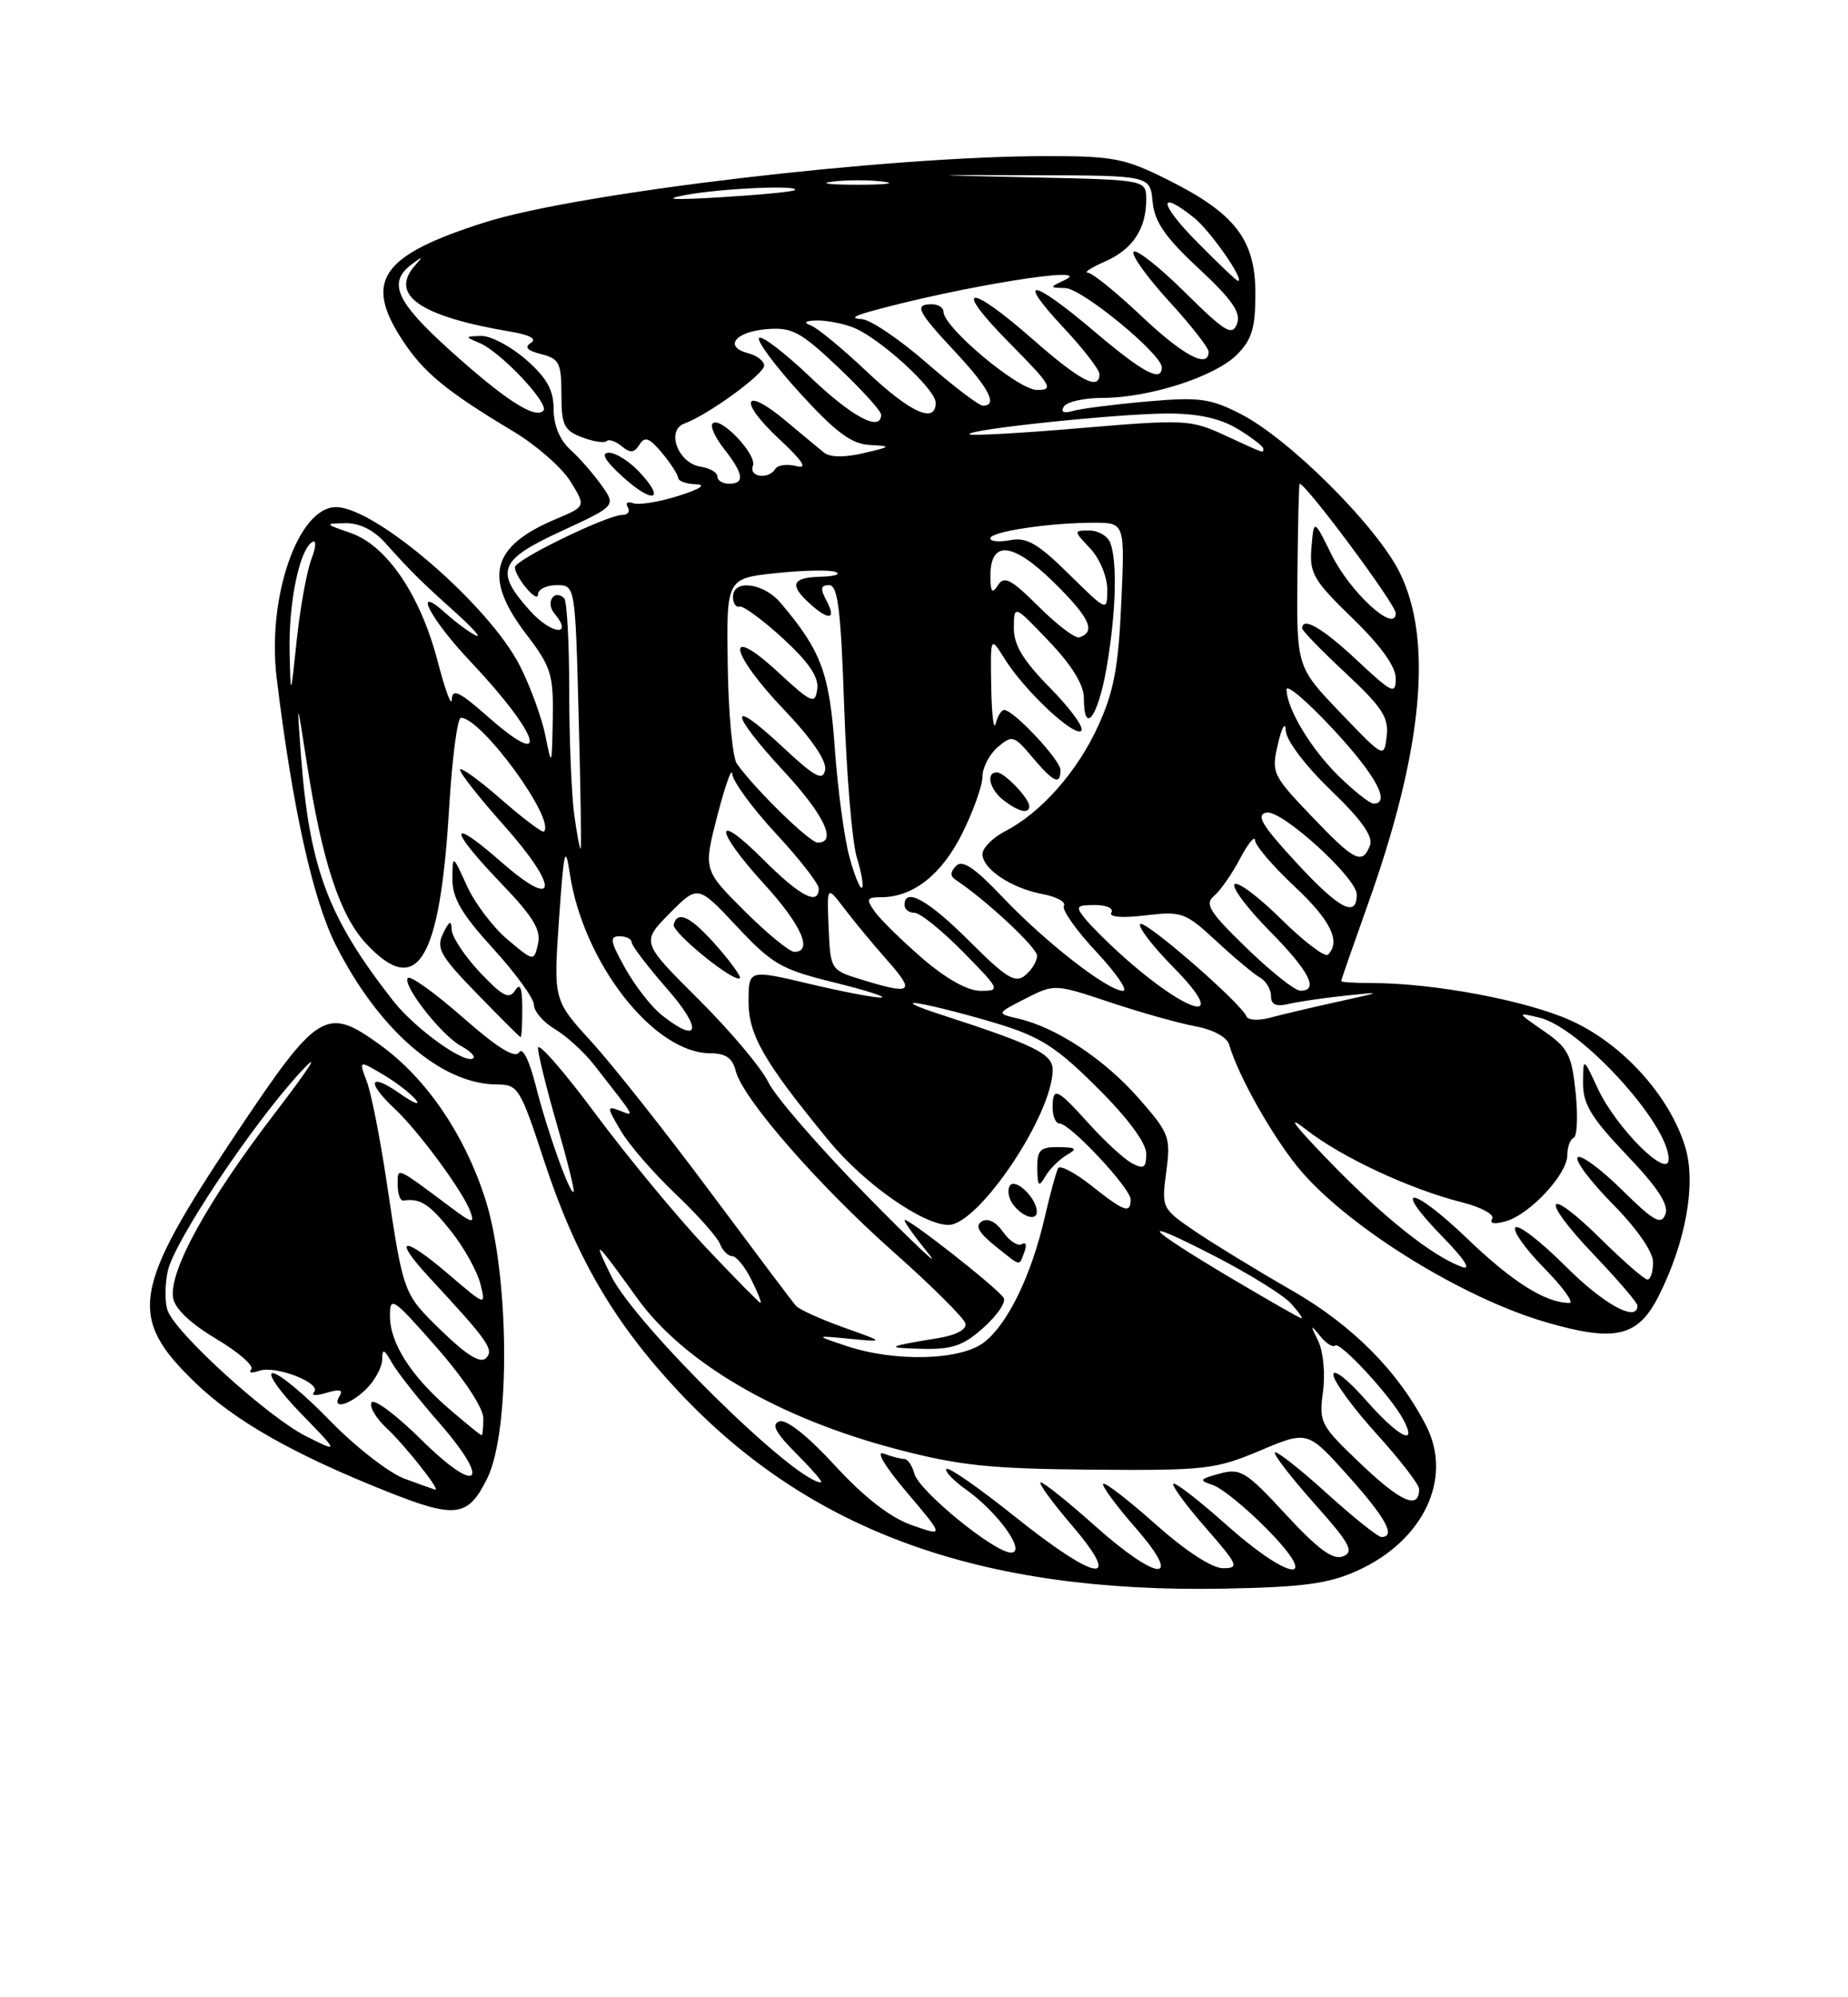 <?xml version="1.0" encoding="UTF-8" standalone="no"?>
<!DOCTYPE svg PUBLIC "-//W3C//DTD SVG 1.1//EN" "http://www.w3.org/Graphics/SVG/1.1/DTD/svg11.dtd" >
<svg xmlns="http://www.w3.org/2000/svg" xmlns:xlink="http://www.w3.org/1999/xlink" version="1.1" viewBox="0 0 237 256">
 <g >
 <path fill="currentColor"
d=" M 174.03 201.34 C 182.57 197.50 186.38 189.48 182.87 182.68 C 179.29 175.73 173.44 169.85 165.65 165.38 C 161.17 162.81 155.58 159.39 153.22 157.79 C 148.99 154.90 148.95 154.82 149.57 150.18 C 150.16 145.74 149.98 145.26 146.00 140.73 C 141.61 135.75 135.49 131.70 130.63 130.57 C 127.77 129.90 127.77 129.90 131.50 128.00 C 135.23 126.10 135.26 126.10 142.37 128.47 C 146.29 129.78 151.22 131.16 153.33 131.55 C 155.57 131.96 157.35 132.93 157.63 133.88 C 158.84 138.08 163.61 146.41 167.04 150.31 C 173.53 157.69 187.77 166.42 198.26 169.47 C 207.13 172.05 210.06 171.37 212.71 166.13 C 216.20 159.21 217.54 151.75 216.14 147.06 C 214.17 140.50 208.06 133.74 201.38 130.77 C 195.65 128.21 183.84 126.00 175.93 126.00 C 173.77 126.00 172.00 125.89 172.00 125.75 C 172.00 125.61 173.54 121.19 175.42 115.92 C 182.46 96.23 183.82 82.04 179.49 73.35 C 176.50 67.36 165.31 56.22 159.09 53.05 C 155.20 51.06 153.77 50.87 147.09 51.46 C 142.92 51.83 138.66 52.37 137.62 52.67 C 136.41 53.02 135.99 52.82 136.43 52.11 C 136.81 51.50 139.03 51.00 141.38 51.00 C 147.35 51.00 155.80 48.29 158.62 45.47 C 160.55 43.54 161.00 42.05 161.00 37.62 C 161.00 30.73 158.41 27.36 149.80 23.06 C 144.24 20.28 142.80 20.00 134.09 20.01 C 113.68 20.03 74.29 24.68 62.25 28.48 C 48.91 32.70 46.61 35.94 51.58 43.55 C 54.31 47.74 57.21 50.13 65.84 55.30 C 68.78 57.06 72.07 59.94 73.16 61.71 C 75.14 64.91 75.14 64.91 71.36 66.50 C 62.98 70.00 61.93 74.01 67.50 81.30 C 70.69 85.48 70.99 86.44 70.89 92.19 C 70.78 98.29 70.75 98.36 69.96 94.36 C 69.51 92.08 68.03 88.02 66.68 85.35 C 62.74 77.58 48.16 65.00 43.09 65.00 C 38.24 65.00 34.23 76.52 35.48 86.88 C 37.48 103.38 40.11 115.27 43.04 121.08 C 48.57 132.04 56.62 139.00 63.76 139.00 C 66.44 139.00 66.73 139.48 69.77 148.75 C 73.80 161.04 78.73 169.51 86.99 178.32 C 103.83 196.30 125.74 204.21 157.00 203.62 C 167.08 203.43 170.38 202.99 174.03 201.34 Z  M 62.48 189.50 C 65.51 183.39 65.34 163.19 62.18 153.50 C 59.50 145.28 54.64 138.20 48.78 133.95 C 41.82 128.91 40.82 129.52 30.27 145.31 C 16.91 165.32 16.33 168.81 25.04 177.22 C 30.12 182.12 37.57 186.36 49.50 191.12 C 58.43 194.69 60.01 194.49 62.48 189.50 Z  M 130.16 194.39 C 125.61 190.75 121.67 188.00 121.39 188.28 C 121.11 188.55 122.24 189.75 123.90 190.93 C 128.01 193.85 131.68 199.00 129.66 199.00 C 127.52 199.00 117.84 191.09 117.26 188.88 C 116.99 187.84 116.41 187.00 115.97 187.00 C 115.52 187.00 114.34 186.69 113.33 186.31 C 112.26 185.91 113.50 187.98 116.31 191.29 C 121.11 196.95 121.11 196.95 116.93 195.48 C 114.16 194.50 110.84 191.93 107.09 187.85 C 103.63 184.08 100.86 181.88 99.96 182.18 C 98.88 182.55 99.44 183.62 102.15 186.34 C 104.16 188.35 105.58 190.00 105.30 190.00 C 102.01 190.00 81.42 169.75 78.36 163.50 C 75.94 158.55 76.29 158.85 81.71 166.38 C 87.68 174.68 99.83 181.75 114.91 185.72 C 123.01 187.85 126.91 188.26 140.00 188.37 C 154.56 188.49 155.87 188.34 161.59 185.93 C 167.69 183.36 167.69 183.36 172.84 189.10 C 177.71 194.52 179.07 197.00 177.17 197.00 C 176.71 197.00 173.54 194.47 170.13 191.38 C 166.71 188.28 163.73 185.94 163.50 186.16 C 163.28 186.39 165.54 189.32 168.53 192.68 C 173.14 197.85 173.71 198.90 172.24 199.48 C 170.95 199.99 169.07 198.61 164.91 194.12 C 159.79 188.58 159.09 188.15 156.41 188.88 C 153.81 189.59 153.71 189.74 155.54 190.34 C 156.66 190.70 159.79 193.25 162.50 196.00 C 169.60 203.21 165.43 202.72 157.20 195.37 C 153.74 192.29 150.72 189.95 150.48 190.18 C 150.25 190.41 152.11 192.94 154.61 195.80 C 158.81 200.61 158.98 201.00 156.83 201.00 C 155.42 200.99 152.02 198.77 148.20 195.37 C 144.74 192.29 141.72 189.95 141.48 190.18 C 141.25 190.41 143.11 192.94 145.61 195.80 C 151.91 203.01 148.54 202.81 140.34 195.50 C 136.95 192.47 133.86 190.00 133.47 190.00 C 133.08 190.00 134.87 192.47 137.46 195.50 C 144.15 203.33 140.68 202.80 130.16 194.39 Z  M 174.65 187.75 C 169.32 182.70 169.13 182.34 169.67 178.39 C 169.98 176.09 169.71 173.24 169.06 171.89 C 168.02 169.77 168.05 169.70 169.29 171.23 C 170.07 172.19 170.93 172.74 171.21 172.46 C 171.81 171.85 178.35 178.92 179.95 181.91 C 181.89 185.54 179.35 184.21 175.08 179.36 C 172.84 176.81 171.00 175.38 171.00 176.19 C 171.00 177.00 173.47 180.39 176.50 183.74 C 179.53 187.08 182.00 190.28 182.00 190.85 C 182.00 193.53 179.73 192.57 174.65 187.75 Z  M 108.50 172.50 C 104.50 171.16 104.50 171.16 109.00 171.60 C 113.50 172.03 113.50 172.03 108.16 170.13 C 105.23 169.08 102.48 167.84 102.07 167.36 C 101.65 166.89 96.68 160.28 91.01 152.67 C 85.35 145.07 78.52 136.45 75.85 133.52 C 70.98 128.19 70.98 128.19 71.69 117.85 C 72.31 108.93 72.50 108.12 73.08 112.00 C 74.81 123.42 83.87 135.00 91.09 135.00 C 93.05 135.00 93.94 135.61 94.35 137.25 C 95.24 140.80 104.88 151.85 114.60 160.48 C 119.50 164.82 123.64 168.94 123.81 169.63 C 124.00 170.40 122.65 171.13 120.31 171.51 C 113.64 172.60 113.39 172.77 118.23 172.88 C 122.12 172.98 123.54 172.49 126.14 170.16 C 127.89 168.60 129.05 166.89 128.72 166.36 C 127.92 165.06 116.00 155.73 116.00 156.40 C 116.00 156.69 117.40 158.63 119.11 160.72 C 120.82 162.80 117.24 159.43 111.15 153.24 C 105.06 147.04 99.38 140.50 98.53 138.70 C 97.67 136.90 93.65 132.13 89.60 128.10 C 82.23 120.77 82.23 120.77 85.86 117.09 C 89.50 113.41 89.50 113.41 94.50 118.75 C 99.04 123.59 100.19 124.26 107.00 125.93 C 111.12 126.95 113.83 127.81 113.00 127.86 C 112.17 127.90 108.01 127.10 103.75 126.09 C 96.00 124.26 96.00 124.26 96.00 128.38 C 96.00 132.68 97.99 136.11 106.34 146.27 C 110.83 151.72 118.36 157.00 121.64 157.00 C 125.51 157.00 135.00 142.87 135.00 137.11 C 135.00 135.08 132.64 133.92 120.50 129.99 C 117.20 128.92 116.08 128.32 118.00 128.65 C 119.92 128.98 124.42 130.14 128.00 131.23 C 133.43 132.89 135.53 134.23 140.75 139.44 C 144.64 143.31 147.00 146.50 147.00 147.87 C 147.00 149.70 146.69 149.90 145.16 149.09 C 144.15 148.55 141.68 146.28 139.67 144.05 C 135.50 139.44 135.00 139.22 135.00 142.00 C 135.00 143.10 135.40 144.00 135.88 144.00 C 137.23 144.00 145.00 152.30 145.00 153.74 C 145.00 155.60 144.19 155.32 139.97 151.97 C 137.87 150.31 135.95 149.30 135.71 149.72 C 135.46 150.15 134.69 152.97 133.99 156.00 C 132.28 163.44 129.28 169.63 126.24 172.02 C 123.25 174.38 114.77 174.61 108.50 172.50 Z  M 131.38 160.45 C 131.71 159.59 131.56 159.15 131.06 159.46 C 130.55 159.78 129.47 159.08 128.65 157.91 C 127.73 156.60 126.68 156.08 125.91 156.55 C 125.02 157.10 125.50 157.99 127.58 159.66 C 131.05 162.43 130.65 162.35 131.38 160.45 Z  M 132.97 155.25 C 132.89 153.49 130.17 150.92 129.51 151.98 C 129.13 152.59 129.37 153.74 130.04 154.54 C 131.32 156.09 133.02 156.50 132.97 155.25 Z  M 136.78 148.06 C 138.23 147.22 138.07 147.06 135.75 147.03 C 133.40 147.00 133.00 147.40 133.03 149.75 C 133.06 152.07 133.22 152.23 134.06 150.78 C 134.61 149.84 135.84 148.61 136.78 148.06 Z  M 91.94 121.28 C 88.61 117.49 86.90 116.63 86.40 118.50 C 86.13 119.49 94.14 125.99 94.88 125.38 C 95.09 125.21 93.77 123.36 91.94 121.28 Z  M 158.00 163.89 C 146.70 157.18 145.55 155.74 155.65 160.93 C 160.13 163.23 164.59 165.99 165.55 167.06 C 166.52 168.13 167.13 168.98 166.90 168.97 C 166.68 168.95 162.68 166.66 158.00 163.89 Z  M 200.78 162.30 C 197.64 159.16 194.75 156.92 194.35 157.32 C 193.95 157.72 195.60 160.06 198.02 162.52 C 200.44 164.98 201.90 167.00 201.27 167.00 C 198.23 167.00 193.98 164.33 188.23 158.81 C 181.02 151.89 178.33 151.69 185.06 158.58 C 187.82 161.40 188.74 162.84 187.50 162.39 C 183.68 161.00 177.46 156.06 170.50 148.87 C 165.90 144.13 164.87 142.72 167.50 144.78 C 172.03 148.32 180.81 152.42 187.48 154.10 C 189.98 154.73 191.70 155.67 191.36 156.22 C 190.98 156.84 191.65 156.95 193.12 156.53 C 196.22 155.64 201.00 150.50 201.00 148.07 C 201.00 147.02 201.37 146.02 201.82 145.83 C 202.27 145.65 202.38 143.04 202.07 140.03 C 201.57 135.20 201.10 134.29 198.00 132.16 C 194.50 129.74 194.50 129.74 197.41 130.43 C 202.68 131.68 214.00 144.05 214.00 148.56 C 214.00 151.29 207.25 144.56 204.90 139.50 C 203.04 135.50 203.04 135.50 203.02 138.82 C 203.00 141.51 204.08 143.28 208.62 148.04 C 212.62 152.23 214.05 154.43 213.58 155.64 C 213.04 157.07 212.10 156.54 207.99 152.49 C 205.27 149.81 202.72 147.94 202.33 148.34 C 201.94 148.73 203.95 151.41 206.81 154.31 C 209.92 157.46 212.00 160.45 212.00 161.78 C 212.00 163.00 211.68 164.00 211.28 164.00 C 210.89 164.00 208.20 161.66 205.31 158.81 C 198.16 151.75 197.37 153.44 204.38 160.79 C 207.47 164.03 210.00 166.98 210.00 167.34 C 210.00 169.56 205.68 167.20 200.78 162.30 Z  M 90.53 159.89 C 86.84 155.98 80.49 148.29 76.41 142.82 C 72.34 137.34 69.00 133.51 69.00 134.32 C 69.00 135.12 70.09 139.53 71.42 144.13 C 72.75 148.73 73.72 152.62 73.57 152.77 C 73.12 153.21 70.17 144.95 68.69 139.09 C 67.88 135.88 67.01 134.17 66.57 134.88 C 66.06 135.71 63.80 134.31 59.37 130.42 C 55.82 127.30 52.64 125.02 52.32 125.35 C 51.50 126.17 56.62 132.72 59.13 134.07 C 60.25 134.67 60.96 135.37 60.71 135.62 C 59.78 136.56 53.24 131.88 50.40 128.25 C 42.00 117.51 39.66 111.22 38.57 96.50 C 38.06 89.50 38.06 89.50 39.38 98.00 C 41.32 110.45 43.60 117.36 46.97 120.96 C 53.54 128.00 56.43 123.23 57.61 103.40 C 57.99 97.13 58.66 92.00 59.11 92.00 C 61.75 92.00 71.28 105.05 69.76 106.58 C 69.56 106.78 67.06 104.89 64.20 102.39 C 61.34 99.89 59.00 98.22 59.00 98.67 C 59.01 99.13 61.52 102.31 64.58 105.74 C 71.80 113.84 71.58 116.88 64.25 110.45 C 57.47 104.51 57.48 106.15 64.27 113.22 C 68.37 117.48 69.42 119.21 69.00 120.98 C 68.47 123.26 68.47 123.26 65.09 120.42 C 63.23 118.86 60.89 115.76 59.88 113.54 C 58.04 109.50 58.04 109.50 58.02 112.67 C 58.01 115.11 59.20 117.15 63.23 121.57 C 66.11 124.72 68.48 127.98 68.48 128.81 C 68.49 129.65 69.70 131.04 71.18 131.92 C 72.65 132.79 74.91 134.85 76.20 136.50 C 81.64 143.46 81.45 143.11 79.49 142.36 C 77.80 141.71 77.80 141.86 79.60 144.91 C 80.64 146.70 83.80 150.34 86.62 153.01 C 89.43 155.68 92.00 158.57 92.33 159.43 C 92.67 160.29 93.37 161.00 93.90 161.00 C 94.42 161.00 95.53 162.35 96.35 164.00 C 97.17 165.65 97.71 167.00 97.54 167.00 C 97.38 167.00 94.22 163.80 90.53 159.89 Z  M 66.98 129.25 C 66.97 126.57 66.71 125.92 66.05 126.96 C 65.30 128.14 64.45 127.70 61.56 124.64 C 59.60 122.56 57.97 120.10 57.93 119.18 C 57.88 117.88 57.63 117.99 56.82 119.66 C 55.91 121.54 56.46 122.52 61.14 127.33 C 64.09 130.37 66.61 132.88 66.75 132.93 C 66.89 132.97 66.99 131.31 66.98 129.25 Z  M 84.88 130.12 C 83.57 129.09 81.46 126.39 80.19 124.12 C 78.27 120.70 78.14 120.00 79.44 120.00 C 80.30 120.00 81.00 120.35 81.00 120.77 C 81.00 121.19 83.06 123.89 85.58 126.77 C 90.12 131.96 89.72 133.93 84.88 130.12 Z  M 159.86 130.28 C 159.15 128.55 146.82 117.84 146.23 118.44 C 145.89 118.77 147.83 121.29 150.52 124.02 C 157.88 131.49 152.57 130.24 143.89 122.46 C 142.03 120.79 139.88 118.65 139.13 117.71 C 137.90 116.18 138.04 116.00 140.44 116.00 C 141.91 116.00 142.85 116.43 142.53 116.96 C 142.16 117.54 143.84 117.69 146.87 117.33 C 151.56 116.77 152.02 116.94 155.99 120.62 C 158.29 122.75 160.81 124.86 161.59 125.30 C 162.36 125.74 163.00 126.80 163.00 127.66 C 163.00 128.77 163.65 129.06 165.25 128.68 C 166.49 128.39 169.75 127.91 172.50 127.62 C 177.43 127.10 177.42 127.11 171.50 128.41 C 168.20 129.14 164.31 130.05 162.86 130.45 C 161.41 130.84 160.06 130.77 159.86 130.28 Z  M 110.50 125.56 C 106.52 124.34 106.50 124.30 106.27 118.91 C 106.04 113.50 106.04 113.50 108.27 116.43 C 109.50 118.05 112.01 121.09 113.87 123.18 C 117.42 127.21 116.95 127.54 110.50 125.56 Z  M 118.31 122.85 C 115.66 120.56 112.91 117.86 112.19 116.85 C 111.04 115.22 111.14 115.00 112.99 115.00 C 117.09 115.00 120.76 112.12 123.40 106.83 C 124.83 103.96 126.00 100.67 126.00 99.53 C 126.00 98.38 126.88 96.69 127.95 95.77 C 129.81 94.18 130.03 94.25 132.39 97.05 C 135.11 100.28 136.00 100.69 136.00 98.70 C 136.00 97.41 129.99 91.00 128.78 91.00 C 128.43 91.00 127.94 91.79 127.69 92.75 C 127.44 93.71 127.18 91.58 127.12 88.00 C 127.01 81.50 127.01 81.50 128.88 84.50 C 131.42 88.56 137.80 94.53 138.67 93.66 C 139.06 93.27 137.27 90.81 134.69 88.19 C 131.20 84.65 130.01 82.67 130.02 80.47 C 130.05 77.50 130.05 77.50 134.52 82.19 C 137.44 85.24 139.00 87.78 139.00 89.44 C 139.00 94.32 140.80 91.97 141.90 85.67 C 143.12 78.66 143.32 72.01 142.39 69.58 C 142.06 68.71 140.86 68.00 139.72 68.00 C 137.66 68.00 137.66 68.01 139.83 70.31 C 141.03 71.59 142.00 73.93 142.00 75.53 C 142.00 78.42 142.00 78.42 137.08 73.58 C 133.13 69.68 131.66 68.83 129.58 69.23 C 128.16 69.50 127.00 69.40 127.00 69.00 C 127.00 68.14 134.59 67.00 140.27 67.00 C 144.26 67.00 144.26 67.00 143.80 77.28 C 143.44 85.47 142.84 88.67 140.84 93.04 C 138.14 98.94 133.52 104.16 128.89 106.55 C 127.30 107.38 126.00 108.69 126.00 109.47 C 126.00 111.38 129.71 113.85 133.71 114.60 C 135.51 114.94 136.74 115.61 136.44 116.10 C 136.14 116.58 138.01 119.23 140.59 121.99 C 143.16 124.74 144.71 127.00 144.02 127.00 C 142.08 127.00 134.02 120.73 128.62 115.03 C 125.04 111.25 123.44 110.16 122.63 110.97 C 121.84 111.76 121.83 112.29 122.59 112.79 C 126.46 115.36 133.00 121.45 133.00 122.50 C 133.00 123.19 132.32 124.32 131.48 125.01 C 130.21 126.07 129.08 125.38 124.33 120.64 C 119.06 115.37 116.00 113.66 116.00 116.00 C 116.00 116.55 116.58 117.00 117.29 117.00 C 118.00 117.00 120.79 119.25 123.50 122.00 C 128.27 126.84 128.34 127.00 125.77 127.00 C 124.10 127.00 121.34 125.46 118.31 122.85 Z  M 132.00 103.33 C 132.00 102.32 128.81 99.00 127.85 99.00 C 126.37 99.00 126.93 101.23 128.75 102.61 C 130.68 104.07 132.00 104.36 132.00 103.33 Z  M 159.87 121.51 C 155.12 116.91 154.46 115.86 155.68 114.85 C 156.48 114.18 157.99 112.04 159.02 110.07 C 160.06 108.11 160.93 107.04 160.96 107.71 C 160.98 108.38 163.25 111.02 166.00 113.60 C 170.65 117.94 171.99 120.68 170.31 122.36 C 169.93 122.74 167.24 120.70 164.33 117.83 C 161.43 114.96 158.73 112.94 158.33 113.33 C 157.94 113.73 159.95 116.41 162.81 119.31 C 167.91 124.47 169.22 127.02 166.75 126.98 C 166.06 126.97 162.96 124.51 159.87 121.51 Z  M 95.47 116.75 C 90.20 111.50 90.20 111.50 92.01 104.50 C 93.01 100.65 93.86 98.26 93.91 99.19 C 93.96 100.12 96.47 103.56 99.50 106.83 C 102.53 110.09 105.00 113.27 105.00 113.88 C 105.00 116.14 102.60 114.88 97.86 110.14 C 91.47 103.75 91.58 106.29 98.00 113.31 C 102.77 118.53 104.31 122.00 101.87 122.00 C 101.25 122.00 98.37 119.64 95.47 116.75 Z  M 166.42 110.75 C 161.80 105.75 161.00 104.43 162.44 104.15 C 164.38 103.78 174.00 112.52 174.00 114.65 C 174.00 117.68 171.79 116.54 166.42 110.75 Z  M 108.94 109.85 C 108.28 107.46 107.44 101.19 107.06 95.92 C 106.37 86.21 105.32 83.42 100.09 77.25 C 97.92 74.70 94.00 74.21 94.00 76.50 C 94.00 77.32 94.38 77.89 94.85 77.75 C 95.31 77.61 97.81 79.45 100.41 81.83 C 103.73 84.88 105.03 86.79 104.81 88.33 C 104.53 90.32 104.11 90.15 99.75 86.12 C 92.87 79.78 93.52 83.60 100.59 91.01 C 104.11 94.70 106.04 97.54 105.82 98.68 C 105.53 100.17 104.52 99.62 100.23 95.61 C 93.34 89.18 93.52 91.29 100.50 98.83 C 105.70 104.44 107.39 108.00 104.87 108.00 C 103.84 108.00 96.92 101.26 94.50 97.89 C 93.95 97.13 93.42 91.47 93.33 85.32 C 93.16 74.14 93.16 74.14 99.50 73.46 C 102.99 73.09 106.45 73.02 107.17 73.31 C 107.90 73.60 107.04 73.88 105.25 73.92 C 101.57 74.01 101.18 74.95 103.83 77.35 C 106.31 79.59 107.30 79.43 106.00 77.00 C 105.17 75.44 105.24 75.00 106.33 75.00 C 107.46 75.00 107.84 78.15 108.27 90.75 C 108.57 99.41 109.30 108.05 109.89 109.93 C 110.48 111.82 110.78 113.56 110.55 113.78 C 110.32 114.01 109.59 112.24 108.94 109.85 Z  M 168.17 104.58 C 163.16 99.34 163.03 99.04 163.90 95.33 C 164.41 93.14 164.84 92.43 164.90 93.67 C 164.96 94.91 167.42 98.16 170.66 101.27 C 174.62 105.08 176.13 107.21 175.69 108.36 C 174.72 110.90 173.73 110.41 168.17 104.58 Z  M 73.64 104.39 C 73.29 101.82 73.00 94.68 73.00 88.53 C 73.00 82.37 72.71 77.05 72.36 76.69 C 71.09 75.43 69.92 77.20 71.09 78.61 C 73.63 81.67 70.67 81.32 67.92 78.23 C 63.41 73.19 63.99 71.76 72.01 68.07 C 79.02 64.83 79.02 64.83 77.12 62.17 C 76.07 60.70 74.27 58.64 73.11 57.60 C 71.79 56.40 71.00 54.48 71.00 52.45 C 71.00 49.99 70.15 48.46 67.47 46.10 C 65.52 44.40 62.93 43.03 61.72 43.06 C 59.59 43.12 59.58 43.16 61.50 43.96 C 64.22 45.10 70.53 51.80 69.68 52.65 C 68.59 53.74 64.74 51.24 57.62 44.82 C 50.81 38.67 49.71 36.22 52.75 33.92 C 54.24 32.79 54.31 32.81 53.25 34.00 C 49.87 37.79 53.82 40.54 65.43 42.50 C 67.94 42.92 68.90 43.44 68.09 43.95 C 67.20 44.49 67.60 44.93 69.40 45.39 C 71.72 45.97 72.00 46.53 72.00 50.54 C 72.00 54.49 72.33 55.17 74.64 56.05 C 76.09 56.60 77.51 56.82 77.80 56.54 C 78.08 56.25 78.95 56.55 79.73 57.19 C 80.84 58.11 81.34 58.06 82.01 56.99 C 82.69 55.89 83.28 56.11 84.90 58.05 C 86.02 59.40 86.95 60.84 86.97 61.25 C 86.99 61.66 88.01 62.03 89.25 62.07 C 90.65 62.11 89.80 62.67 87.00 63.56 C 84.53 64.34 81.91 64.76 81.20 64.50 C 80.48 64.24 80.17 64.47 80.51 65.01 C 80.84 65.56 80.53 66.00 79.81 66.00 C 77.87 66.00 65.99 71.78 66.03 72.71 C 66.09 74.04 69.00 77.46 69.00 76.19 C 69.00 75.54 70.07 75.00 71.38 75.00 C 73.77 75.00 73.77 75.00 74.21 91.75 C 74.46 100.96 74.57 108.62 74.47 108.78 C 74.37 108.93 73.99 106.95 73.64 104.39 Z  M 82.00 60.50 C 80.71 59.12 78.94 58.01 78.08 58.03 C 77.01 58.05 77.59 59.05 79.85 61.10 C 83.74 64.65 85.45 64.17 82.00 60.50 Z  M 171.75 99.54 C 168.17 96.07 165.00 90.82 165.00 88.37 C 165.00 87.64 167.70 89.95 171.00 93.50 C 176.43 99.34 178.42 103.00 176.15 103.00 C 175.69 103.00 173.71 101.45 171.75 99.54 Z  M 171.89 91.34 C 166.28 85.48 166.28 85.48 166.39 73.75 C 166.45 67.30 166.58 62.01 166.67 62.01 C 167.48 61.97 179.00 77.47 179.00 78.59 C 179.00 81.28 173.15 75.94 170.75 71.06 C 168.50 66.50 168.50 66.50 168.19 70.18 C 167.92 73.49 168.44 74.38 173.44 79.23 C 177.06 82.73 179.00 85.43 179.00 86.94 C 179.00 89.07 178.57 88.88 174.04 84.64 C 169.61 80.49 167.00 78.98 167.00 80.54 C 167.00 80.84 169.52 83.43 172.59 86.29 C 177.24 90.62 178.13 91.98 177.84 94.34 C 177.50 97.19 177.50 97.19 171.89 91.34 Z  M 62.65 91.93 C 58.91 88.63 57.99 88.19 57.94 89.67 C 57.91 90.67 57.09 88.45 56.12 84.73 C 53.91 76.26 49.59 69.90 44.96 68.31 C 41.60 67.15 41.58 67.11 44.30 67.06 C 46.10 67.02 47.92 67.93 49.43 69.61 C 52.68 73.24 53.91 74.46 58.50 78.58 C 60.70 80.56 61.83 81.85 61.00 81.44 C 60.17 81.03 58.49 79.79 57.25 78.68 C 52.74 74.61 55.07 79.23 60.36 84.82 C 69.19 94.16 70.77 99.07 62.65 91.93 Z  M 37.14 83.50 C 37.01 77.22 38.40 70.49 40.03 69.48 C 40.59 69.13 40.55 70.05 39.93 71.69 C 39.34 73.23 38.50 77.87 38.06 82.00 C 37.27 89.50 37.27 89.50 37.14 83.50 Z  M 133.21 77.75 C 129.69 74.24 128.78 73.76 127.99 75.00 C 127.24 76.17 127.03 75.92 127.02 73.86 C 126.99 69.16 129.88 69.46 135.19 74.68 C 139.76 79.19 140.59 80.97 138.43 81.69 C 137.90 81.87 135.56 80.09 133.21 77.75 Z  M 92.00 61.07 C 92.00 60.56 91.04 60.00 89.86 59.82 C 86.97 59.39 85.37 55.16 87.77 54.29 C 90.77 53.20 98.00 47.95 98.00 46.86 C 98.00 46.28 97.08 45.57 95.96 45.28 C 92.78 44.45 94.25 42.53 98.32 42.19 C 101.56 41.92 102.64 42.49 107.50 47.08 C 110.52 49.95 113.00 52.67 113.00 53.15 C 113.00 55.42 109.28 53.46 103.92 48.34 C 100.66 45.23 97.70 42.97 97.35 43.31 C 97.01 43.66 99.37 46.85 102.61 50.40 C 107.14 55.37 109.19 56.90 111.50 57.03 C 114.38 57.19 114.35 57.24 110.70 58.09 C 108.36 58.65 106.44 58.62 105.70 58.03 C 105.04 57.50 102.80 55.64 100.72 53.90 C 95.34 49.40 94.64 51.34 99.88 56.23 C 102.99 59.13 103.64 60.14 102.12 59.74 C 100.96 59.44 99.75 59.60 99.44 60.09 C 98.57 61.51 96.00 61.16 96.56 59.70 C 97.11 58.27 92.37 53.29 91.39 54.28 C 91.05 54.62 91.72 56.10 92.89 57.58 C 95.38 60.76 95.55 62.00 93.50 62.00 C 92.67 62.00 92.00 61.58 92.00 61.07 Z  M 157.00 55.76 C 152.70 53.78 151.90 53.74 138.61 54.87 C 130.97 55.52 124.54 55.88 124.33 55.67 C 123.73 55.07 143.47 53.00 149.79 53.00 C 153.72 53.01 156.51 53.63 158.75 54.99 C 160.54 56.08 162.00 57.20 162.00 57.49 C 162.00 58.11 162.43 58.26 157.00 55.76 Z  M 111.18 47.64 C 108.05 44.69 104.83 42.02 104.00 41.72 C 102.99 41.34 103.21 41.13 104.68 41.08 C 105.89 41.04 108.00 41.43 109.38 41.96 C 112.70 43.22 120.00 49.86 120.00 51.62 C 120.00 54.37 116.74 52.90 111.18 47.64 Z  M 118.82 46.50 C 115.35 43.48 111.61 40.95 110.51 40.90 C 109.13 40.83 109.44 40.53 111.50 39.95 C 122.87 36.77 140.85 33.86 136.50 35.92 C 134.55 36.84 134.55 36.86 136.64 36.93 C 138.79 37.00 149.00 45.39 149.00 47.09 C 149.00 49.06 146.58 47.77 140.37 42.50 C 132.30 35.66 130.20 35.37 136.36 41.96 C 138.91 44.68 141.00 47.38 141.00 47.96 C 141.00 50.12 138.53 48.83 132.46 43.50 C 124.08 36.14 122.06 36.48 129.50 44.00 C 134.87 49.43 135.20 50.00 132.97 49.98 C 130.54 49.95 121.00 41.96 121.00 39.95 C 121.00 39.43 120.33 39.00 119.50 39.00 C 117.19 39.00 117.64 39.90 122.50 45.10 C 126.85 49.76 128.01 52.00 126.06 52.00 C 125.55 52.00 122.29 49.52 118.82 46.50 Z  M 146.37 40.50 C 143.17 37.48 140.09 34.98 139.52 34.96 C 138.96 34.94 139.93 34.30 141.67 33.54 C 145.23 31.99 147.00 29.36 147.00 25.59 C 147.00 23.05 147.00 23.05 132.50 22.74 C 118.00 22.42 118.00 22.42 132.75 22.46 C 147.50 22.50 147.50 22.50 147.82 25.86 C 148.07 28.45 149.43 30.42 153.75 34.43 C 158.05 38.44 159.18 40.08 158.64 41.51 C 158.02 43.11 157.13 42.57 151.99 37.49 C 148.72 34.26 145.76 31.91 145.39 32.27 C 145.03 32.63 147.05 35.46 149.87 38.55 C 152.69 41.63 155.00 44.57 155.00 45.08 C 155.00 47.31 151.75 45.59 146.37 40.50 Z  M 153.50 31.00 C 148.66 26.09 148.43 24.17 153.12 27.90 C 155.20 29.55 159.70 36.00 158.77 36.00 C 158.58 36.00 156.21 33.75 153.50 31.00 Z  M 88.00 24.98 C 92.55 24.14 102.69 23.69 101.92 24.37 C 101.69 24.57 97.45 24.98 92.50 25.28 C 86.16 25.66 84.83 25.57 88.00 24.98 Z  M 106.75 23.28 C 108.54 23.05 111.46 23.05 113.25 23.28 C 115.04 23.50 113.58 23.68 110.00 23.68 C 106.42 23.68 104.96 23.50 106.75 23.28 Z  M 51.88 189.53 C 49.89 188.79 45.59 185.45 42.33 182.10 C 39.07 178.74 35.77 176.00 34.99 176.00 C 34.21 176.00 35.81 178.30 38.54 181.11 C 43.50 186.21 43.50 186.21 39.28 184.10 C 34.36 181.64 22.37 170.74 21.47 167.90 C 21.13 166.83 21.15 164.58 21.52 162.90 C 22.35 159.11 32.29 144.22 38.46 137.50 C 41.24 134.47 39.94 136.56 35.16 142.80 C 26.60 153.98 21.70 162.86 22.19 166.31 C 22.39 167.70 24.38 169.61 27.72 171.60 C 30.60 173.32 32.62 175.08 32.22 175.52 C 31.83 175.96 32.28 176.04 33.23 175.70 C 35.32 174.95 41.35 177.30 40.27 178.44 C 39.84 178.89 40.57 178.92 41.88 178.52 C 43.51 178.02 44.04 178.13 43.57 178.89 C 42.41 180.76 44.88 180.12 47.00 178.00 C 48.10 176.90 49.01 175.21 49.01 174.25 C 49.03 172.81 49.25 172.88 50.26 174.67 C 50.94 175.87 53.68 179.34 56.34 182.38 C 63.12 190.15 61.34 191.76 54.00 184.50 C 50.83 181.37 47.98 179.23 47.65 179.76 C 47.33 180.28 48.22 181.79 49.63 183.10 C 51.98 185.30 56.56 191.09 55.82 190.93 C 55.64 190.89 53.87 190.26 51.88 189.53 Z  M 57.71 180.68 C 52.76 176.44 50.01 172.17 50.01 168.69 C 50.00 166.06 50.38 166.32 55.98 172.69 C 59.46 176.65 61.97 180.44 61.98 181.75 C 61.99 182.99 61.89 183.98 61.75 183.96 C 61.61 183.94 59.80 182.47 57.71 180.68 Z  M 56.68 170.63 C 51.66 165.74 51.77 166.03 49.57 151.39 C 48.74 145.83 47.60 140.07 47.03 138.59 C 46.01 135.89 46.01 135.89 49.08 137.70 C 50.77 138.69 52.68 140.16 53.33 140.96 C 53.97 141.76 53.04 141.40 51.25 140.14 C 47.37 137.42 46.94 138.66 50.59 142.08 C 53.68 144.97 59.42 152.76 60.33 155.31 C 60.89 156.86 60.54 156.79 57.89 154.81 C 50.66 149.41 51.00 149.55 51.00 151.88 C 51.00 153.05 51.34 153.95 51.75 153.88 C 53.88 153.55 55.09 154.33 57.85 157.81 C 59.51 159.90 61.19 162.93 61.60 164.53 C 62.33 167.43 62.33 167.43 57.45 163.26 C 51.61 158.27 50.26 158.56 55.09 163.77 C 62.64 171.92 63.40 173.00 62.33 174.07 C 61.61 174.79 59.88 173.73 56.68 170.63 Z "/>
</g>
</svg>